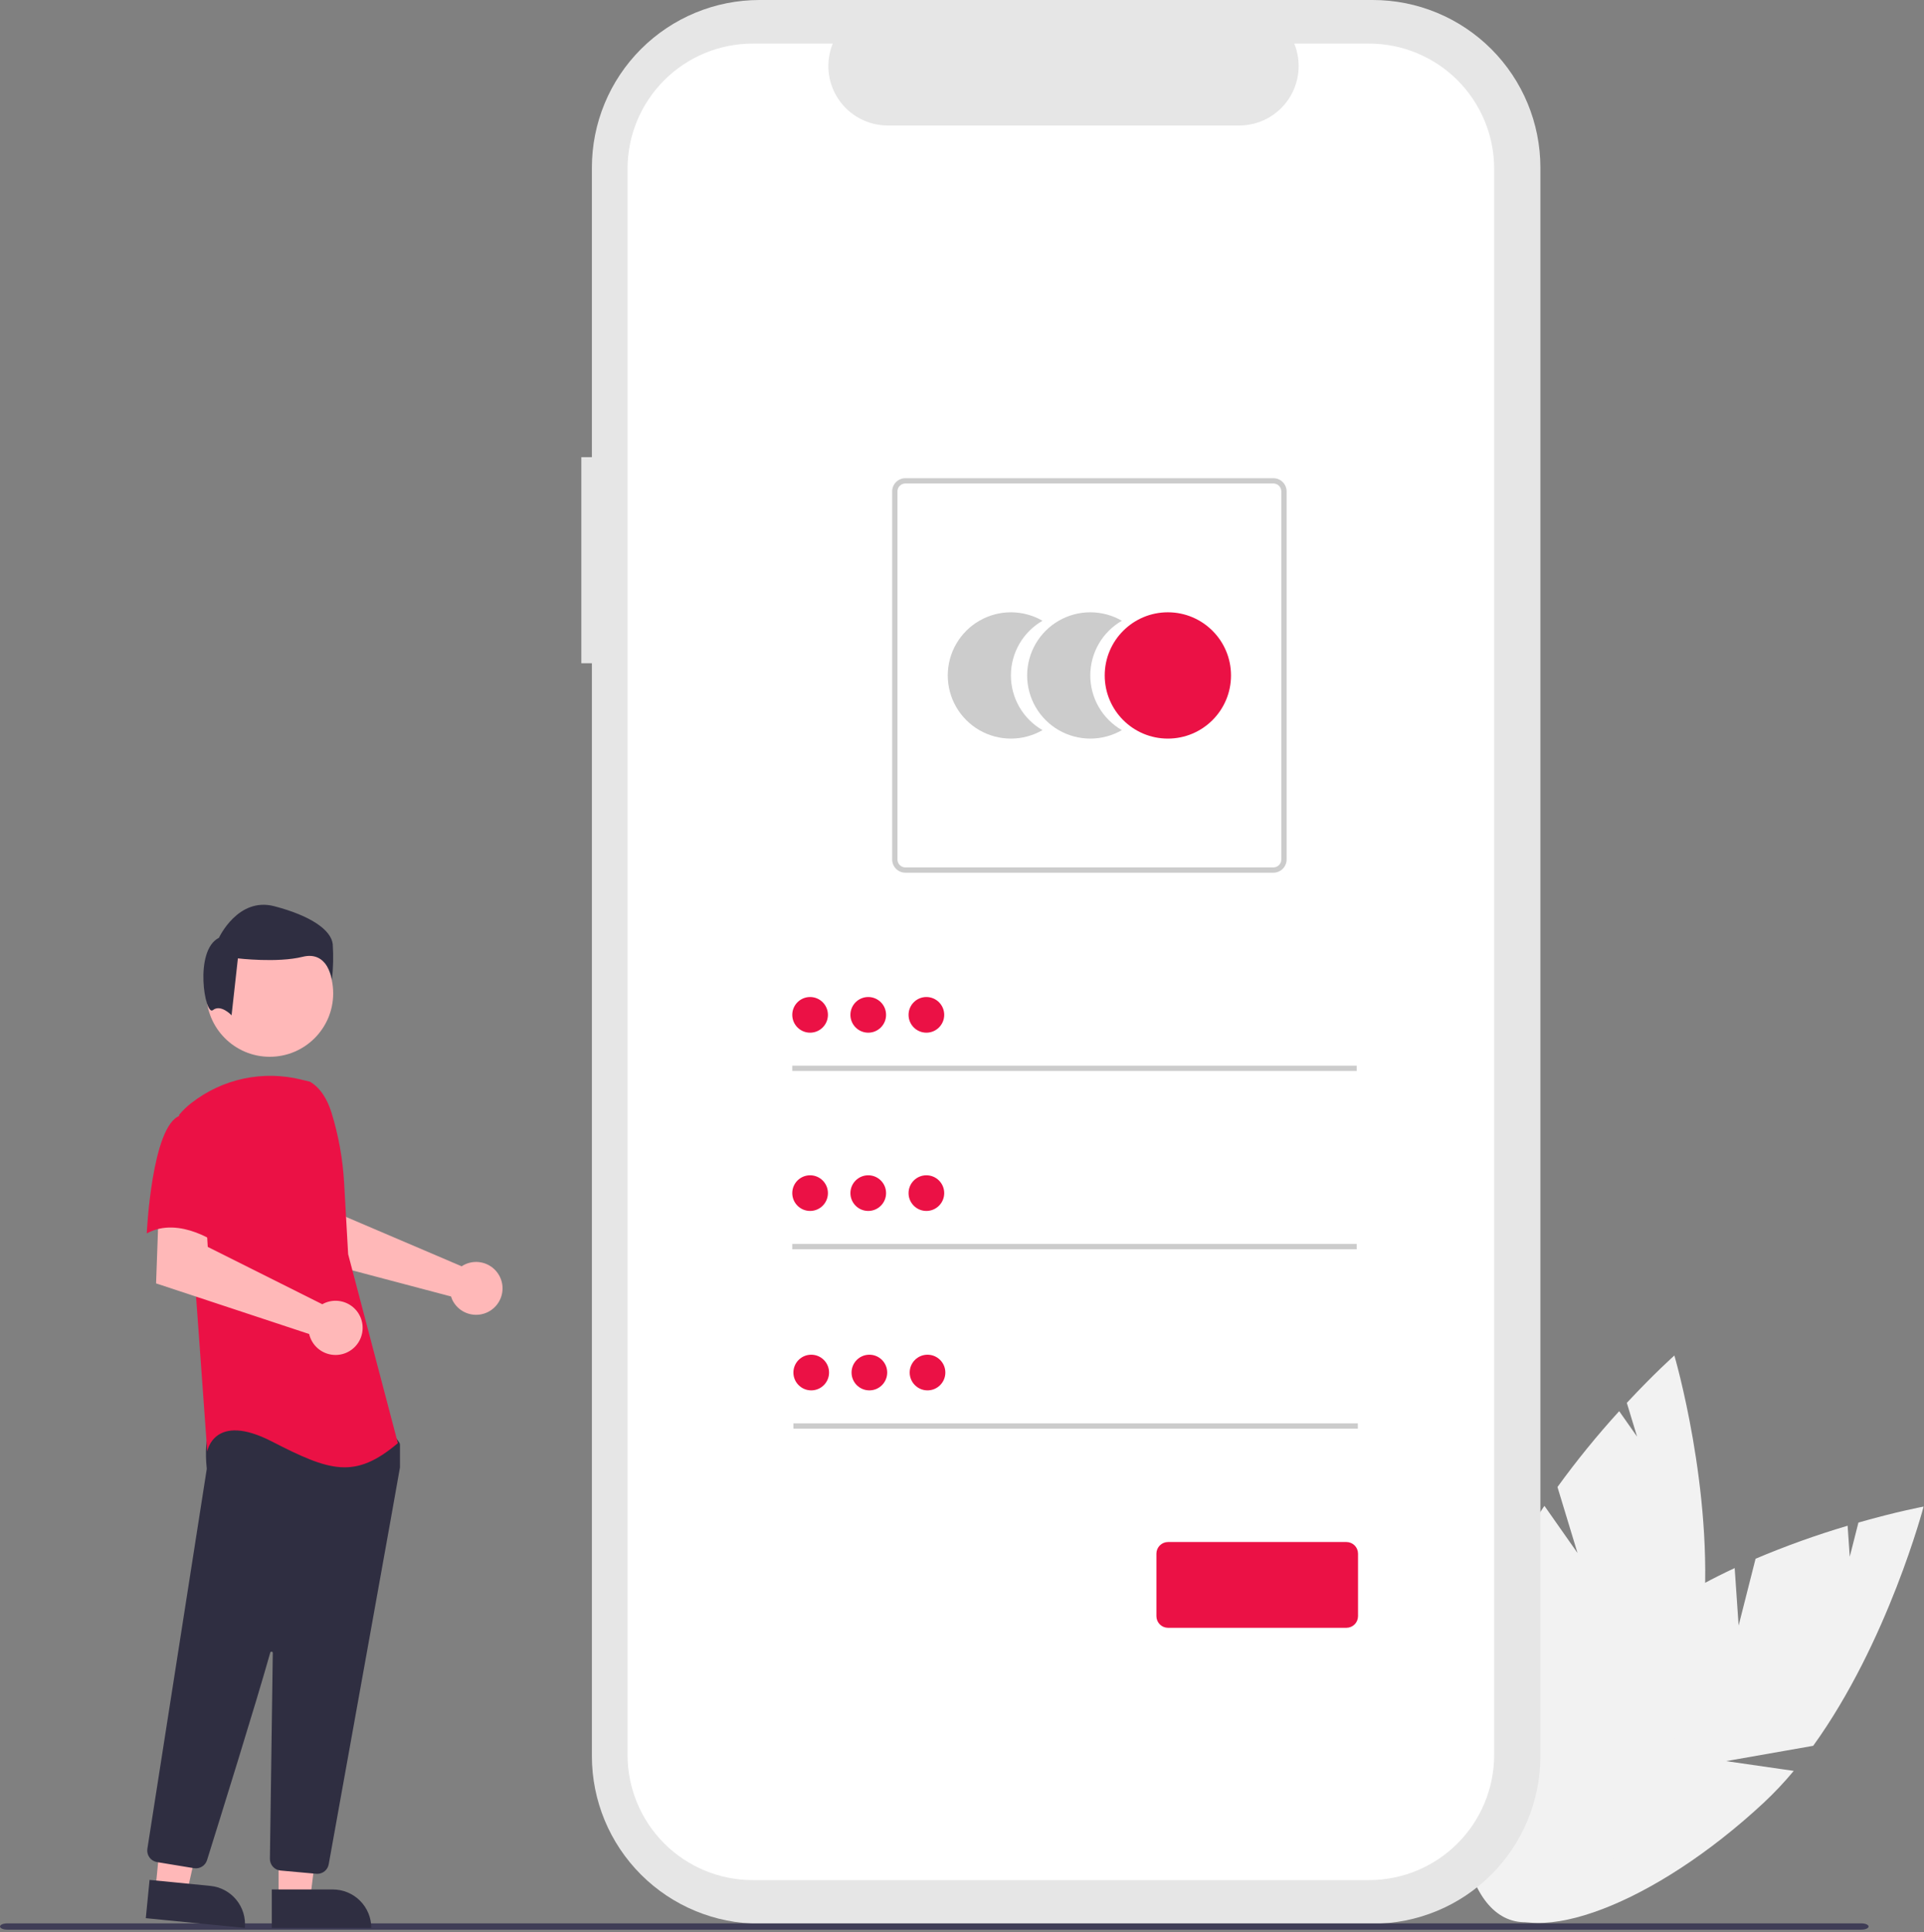<svg width="745" height="748" viewBox="0 0 745 748" fill="none" xmlns="http://www.w3.org/2000/svg">
<rect x="0" y="0" width="745" height="748" fill="#808080" stroke="none"/>
<g clip-path="url(#clip0_2_2)">
<path d="M673.219 629.347L679.779 603.475C691.41 598.546 703.31 594.276 715.422 590.687L716.25 602.711L719.608 589.464C734.629 585.17 744.848 583.281 744.848 583.281C744.848 583.281 731.048 635.77 702.094 675.898L668.36 681.824L694.567 685.603C690.925 689.985 687.011 694.134 682.848 698.025C640.733 737.117 593.824 755.053 578.075 738.085C562.326 721.117 583.7 675.673 625.815 636.585C638.871 624.466 655.272 614.741 671.69 607.085L673.219 629.347Z" fill="#F2F2F2"/>
<path d="M610.833 601.245L603.075 575.707C610.483 565.475 618.462 555.669 626.975 546.336L633.899 556.201L629.927 543.125C640.568 531.689 648.339 524.79 648.339 524.79C648.339 524.79 663.654 576.857 659.614 626.174L633.799 648.684L658.191 638.372C657.337 644.007 656.13 649.583 654.577 655.066C638.731 710.3 607.846 749.901 585.594 743.517C563.342 737.133 558.148 687.182 573.994 631.948C578.906 614.825 587.92 598.022 598.017 582.983L610.833 601.245Z" fill="#F2F2F2"/>
<path d="M225.097 176.983H229.189V64.883C229.189 56.362 230.867 47.925 234.128 40.053C237.389 32.181 242.168 25.029 248.193 19.004C254.218 12.979 261.37 8.2 269.242 4.939C277.114 1.678 285.551 0 294.072 0H531.579C548.787 0 565.29 6.836 577.458 19.004C589.626 31.172 596.462 47.675 596.462 64.883V679.883C596.462 688.404 594.784 696.841 591.523 704.713C588.262 712.585 583.483 719.737 577.458 725.762C571.433 731.787 564.281 736.566 556.409 739.827C548.537 743.088 540.1 744.766 531.579 744.766H294.072C276.864 744.766 260.361 737.93 248.193 725.762C236.026 713.594 229.19 697.091 229.19 679.883V256.778H225.098L225.097 176.983Z" fill="#E6E6E6"/>
<path d="M291.454 16.874H322.454C321.028 20.37 320.484 24.162 320.869 27.918C321.255 31.673 322.558 35.276 324.664 38.409C326.77 41.543 329.614 44.11 332.946 45.885C336.278 47.66 339.995 48.588 343.77 48.588H479.835C483.61 48.588 487.327 47.659 490.659 45.884C493.99 44.109 496.834 41.542 498.94 38.409C501.046 35.275 502.348 31.672 502.734 27.917C503.119 24.162 502.575 20.369 501.149 16.874H530.105C542.956 16.874 555.28 21.979 564.367 31.066C573.454 40.153 578.559 52.477 578.559 65.328V679.435C578.559 692.286 573.454 704.61 564.367 713.697C555.28 722.784 542.956 727.889 530.105 727.889H291.454C278.603 727.889 266.279 722.784 257.192 713.697C248.105 704.61 243 692.286 243 679.435V65.327C243 52.476 248.105 40.152 257.192 31.066C266.279 21.979 278.603 16.874 291.454 16.874Z" fill="white"/>
<path d="M391.438 261.503C391.437 257.21 392.567 252.993 394.714 249.276C396.861 245.559 399.949 242.473 403.668 240.329C399.951 238.182 395.734 237.052 391.442 237.052C387.15 237.051 382.933 238.18 379.216 240.326C375.499 242.472 372.412 245.559 370.266 249.276C368.119 252.993 366.989 257.209 366.989 261.502C366.989 265.794 368.119 270.01 370.266 273.727C372.412 277.444 375.499 280.531 379.216 282.677C382.933 284.823 387.15 285.952 391.442 285.952C395.734 285.951 399.951 284.821 403.668 282.674C399.949 280.53 396.861 277.445 394.714 273.728C392.567 270.012 391.437 265.795 391.438 261.503Z" fill="#CCCCCC"/>
<path d="M422.175 261.503C422.174 257.21 423.304 252.993 425.451 249.276C427.598 245.559 430.686 242.473 434.405 240.329C430.688 238.182 426.471 237.052 422.179 237.052C417.887 237.051 413.67 238.18 409.953 240.326C406.236 242.472 403.149 245.559 401.003 249.276C398.856 252.993 397.726 257.209 397.726 261.502C397.726 265.794 398.856 270.01 401.003 273.727C403.149 277.444 406.236 280.531 409.953 282.677C413.67 284.823 417.887 285.952 422.179 285.952C426.471 285.951 430.688 284.821 434.405 282.674C430.686 280.53 427.598 277.445 425.451 273.728C423.304 270.012 422.174 265.795 422.175 261.503Z" fill="#CCCCCC"/>
<path d="M452.214 285.952C465.717 285.952 476.664 275.005 476.664 261.502C476.664 247.999 465.717 237.052 452.214 237.052C438.71 237.052 427.764 247.999 427.764 261.502C427.764 275.005 438.71 285.952 452.214 285.952Z" fill="#EB1145"/>
<path d="M493.076 337.869H350.576C349.219 337.867 347.918 337.328 346.959 336.369C346 335.409 345.46 334.109 345.459 332.752V190.252C345.46 188.895 346 187.595 346.959 186.635C347.918 185.676 349.219 185.137 350.576 185.135H493.076C494.432 185.137 495.733 185.676 496.692 186.635C497.651 187.595 498.191 188.895 498.193 190.252V332.752C498.191 334.109 497.651 335.409 496.692 336.369C495.733 337.328 494.432 337.867 493.076 337.869ZM350.576 187.183C349.762 187.184 348.981 187.508 348.406 188.083C347.83 188.659 347.506 189.439 347.506 190.253V332.753C347.506 333.567 347.83 334.347 348.406 334.923C348.981 335.499 349.762 335.822 350.576 335.823H493.076C493.89 335.822 494.67 335.499 495.246 334.923C495.821 334.347 496.145 333.567 496.146 332.753V190.253C496.145 189.439 495.821 188.659 495.246 188.083C494.67 187.508 493.89 187.184 493.076 187.183H350.576Z" fill="#CCCCCC"/>
<path d="M525.332 412.584H306.78V414.631H525.332V412.584Z" fill="#CCCCCC"/>
<path d="M525.77 551.066H307.218V553.113H525.77V551.066Z" fill="#CCCCCC"/>
<path d="M313.682 399.804C317.493 399.804 320.584 396.714 320.584 392.902C320.584 389.09 317.493 386 313.682 386C309.87 386 306.78 389.09 306.78 392.902C306.78 396.714 309.87 399.804 313.682 399.804Z" fill="#EB1145"/>
<path d="M314.12 538.286C317.931 538.286 321.022 535.196 321.022 531.384C321.022 527.572 317.931 524.482 314.12 524.482C310.308 524.482 307.218 527.572 307.218 531.384C307.218 535.196 310.308 538.286 314.12 538.286Z" fill="#EB1145"/>
<path d="M525.332 481.6H306.78V483.647H525.332V481.6Z" fill="#CCCCCC"/>
<path d="M313.682 468.821C317.493 468.821 320.584 465.731 320.584 461.919C320.584 458.107 317.493 455.017 313.682 455.017C309.87 455.017 306.78 458.107 306.78 461.919C306.78 465.731 309.87 468.821 313.682 468.821Z" fill="#EB1145"/>
<path d="M521.348 630.208H452.28C451.087 630.207 449.943 629.732 449.099 628.889C448.255 628.045 447.781 626.901 447.78 625.708V601.5C447.781 600.307 448.255 599.163 449.099 598.319C449.943 597.476 451.087 597.001 452.28 597H521.348C522.541 597.001 523.685 597.476 524.529 598.319C525.372 599.163 525.847 600.307 525.848 601.5V625.708C525.847 626.901 525.372 628.045 524.529 628.889C523.685 629.732 522.541 630.207 521.348 630.208Z" fill="#EB1145"/>
<path d="M336.196 399.804C340.007 399.804 343.098 396.714 343.098 392.902C343.098 389.09 340.007 386 336.196 386C332.384 386 329.294 389.09 329.294 392.902C329.294 396.714 332.384 399.804 336.196 399.804Z" fill="#EB1145"/>
<path d="M336.634 538.286C340.445 538.286 343.536 535.196 343.536 531.384C343.536 527.572 340.445 524.482 336.634 524.482C332.822 524.482 329.732 527.572 329.732 531.384C329.732 535.196 332.822 538.286 336.634 538.286Z" fill="#EB1145"/>
<path d="M358.71 399.804C362.521 399.804 365.612 396.714 365.612 392.902C365.612 389.09 362.521 386 358.71 386C354.898 386 351.808 389.09 351.808 392.902C351.808 396.714 354.898 399.804 358.71 399.804Z" fill="#EB1145"/>
<path d="M359.148 538.286C362.959 538.286 366.05 535.196 366.05 531.384C366.05 527.572 362.959 524.482 359.148 524.482C355.336 524.482 352.246 527.572 352.246 531.384C352.246 535.196 355.336 538.286 359.148 538.286Z" fill="#EB1145"/>
<path d="M336.196 468.821C340.007 468.821 343.098 465.731 343.098 461.919C343.098 458.107 340.007 455.017 336.196 455.017C332.384 455.017 329.294 458.107 329.294 461.919C329.294 465.731 332.384 468.821 336.196 468.821Z" fill="#EB1145"/>
<path d="M358.71 468.821C362.521 468.821 365.612 465.731 365.612 461.919C365.612 458.107 362.521 455.017 358.71 455.017C354.898 455.017 351.808 458.107 351.808 461.919C351.808 465.731 354.898 468.821 358.71 468.821Z" fill="#EB1145"/>
<path d="M2.782 747.077H720.768C722.305 747.077 723.55 746.531 723.55 745.859C723.55 745.187 722.305 744.64 720.768 744.64H2.782C1.246 744.64 -9.15527e-05 745.186 -9.15527e-05 745.859C-9.15527e-05 746.532 1.246 747.077 2.782 747.077Z" fill="#3F3D56"/>
<path d="M180.171 489.461C179.681 489.686 179.209 489.949 178.761 490.249L133.908 471.106L132.307 459.29L114.386 459.181L115.445 486.279L174.644 501.935C174.769 502.346 174.918 502.75 175.092 503.143C175.948 504.969 177.324 506.502 179.048 507.549C180.773 508.595 182.767 509.109 184.783 509.026C186.798 508.942 188.744 508.265 190.375 507.08C192.007 505.894 193.252 504.253 193.954 502.362C194.656 500.471 194.784 498.415 194.321 496.452C193.858 494.489 192.826 492.706 191.353 491.328C189.881 489.95 188.034 489.037 186.044 488.705C184.055 488.373 182.012 488.636 180.171 489.461Z" fill="#FFB8B8"/>
<path d="M107.868 735.021H120.128L125.96 687.733L107.866 687.734L107.868 735.021Z" fill="#FFB8B8"/>
<path d="M128.885 731.518H105.241V746.405H143.772C143.772 742.456 142.204 738.67 139.412 735.878C136.62 733.086 132.833 731.518 128.885 731.518Z" fill="#2F2E41"/>
<path d="M60.188 731.557L72.389 732.759L82.83 686.271L64.823 684.497L60.188 731.557Z" fill="#FFB8B8"/>
<path d="M81.447 730.131L57.917 727.813L56.457 742.629L94.803 746.406C94.994 744.46 94.801 742.496 94.233 740.625C93.666 738.754 92.735 737.013 91.495 735.502C90.255 733.991 88.729 732.739 87.005 731.817C85.281 730.896 83.392 730.323 81.447 730.131Z" fill="#2F2E41"/>
<path d="M104.455 409.135C90.891 409.135 79.894 398.138 79.894 384.574C79.894 371.009 90.891 360.013 104.455 360.013C118.02 360.013 129.016 371.009 129.016 384.574C129.016 398.138 118.02 409.135 104.455 409.135Z" fill="#FFB8B8"/>
<path d="M122.868 725.458C123.921 725.461 124.942 725.091 125.75 724.415C126.557 723.738 127.1 722.798 127.283 721.761C133.628 686.535 154.37 571.355 154.867 568.165C154.878 568.092 154.883 568.018 154.882 567.943V559.355C154.883 559.043 154.785 558.738 154.603 558.483L151.863 554.645C151.732 554.461 151.562 554.309 151.363 554.2C151.165 554.092 150.945 554.03 150.719 554.02C135.097 553.288 83.935 551.142 81.463 554.23C78.981 557.333 79.858 566.736 80.059 568.59L80.049 568.783L57.064 715.778C56.884 716.951 57.173 718.147 57.868 719.108C58.563 720.069 59.609 720.717 60.779 720.913L75.135 723.278C76.204 723.45 77.3 723.232 78.222 722.665C79.144 722.097 79.832 721.217 80.16 720.186C84.601 705.997 99.49 658.268 104.65 639.799C104.682 639.682 104.756 639.581 104.857 639.514C104.959 639.448 105.081 639.42 105.201 639.437C105.321 639.454 105.431 639.514 105.51 639.606C105.589 639.698 105.632 639.816 105.63 639.938C105.372 657.543 104.749 702.461 104.535 717.975L104.511 719.645C104.502 720.777 104.917 721.87 105.675 722.71C106.432 723.55 107.478 724.075 108.604 724.182L122.448 725.439C122.588 725.452 122.729 725.458 122.868 725.458Z" fill="#2F2E41"/>
<path d="M120.043 418.792C124.329 421.34 126.894 426.023 128.366 430.787C131.091 439.609 132.731 448.729 133.25 457.947L134.806 485.547L154.061 558.717C137.372 572.838 127.745 569.629 105.28 558.078C82.815 546.528 80.248 561.929 80.248 561.929L75.756 499.671L69.337 431.639C70.778 429.904 72.409 428.336 74.199 426.964C80.132 422.351 87.034 419.145 94.386 417.587C101.738 416.028 109.347 416.159 116.641 417.969L120.043 418.792Z" fill="#EB1145"/>
<path d="M126.297 504.239C125.779 504.434 125.278 504.669 124.797 504.943L80.448 482.746L79.712 470.72L61.419 469.459L60.438 496.872L119.704 516.471C120.188 518.547 121.292 520.426 122.87 521.858C124.448 523.291 126.425 524.209 128.537 524.491C130.65 524.773 132.798 524.405 134.697 523.436C136.595 522.468 138.153 520.944 139.165 519.068C140.176 517.192 140.592 515.052 140.358 512.934C140.124 510.815 139.25 508.819 137.853 507.209C136.456 505.599 134.602 504.453 132.538 503.922C130.474 503.392 128.297 503.502 126.297 504.239Z" fill="#FFB8B8"/>
<path d="M69.658 431.95C58.747 435.801 56.825 477.524 56.825 477.524C69.662 470.463 85.066 482.017 85.066 482.017C85.066 482.017 88.275 471.105 92.127 456.985C93.29 453.013 93.428 448.811 92.531 444.771C91.633 440.731 89.728 436.984 86.992 433.878C86.992 433.878 80.57 428.097 69.658 431.95Z" fill="#EB1145"/>
<path d="M82.433 391.069C85.493 388.621 89.668 393.071 89.668 393.071L92.116 371.037C92.116 371.037 107.417 372.87 117.21 370.426C127.002 367.981 128.532 379.301 128.532 379.301C129.037 374.728 129.14 370.12 128.838 365.53C128.227 360.021 120.27 354.513 106.193 350.841C92.116 347.168 84.772 363.082 84.772 363.082C74.978 367.977 79.373 393.517 82.433 391.069Z" fill="#2F2E41"/>
</g>
<defs>
<clipPath id="clip0_2_2">
<rect width="744.848" height="747.077" fill="white" transform="matrix(-1 0 0 1 744.848 0)"/>
</clipPath>
</defs>
</svg>
